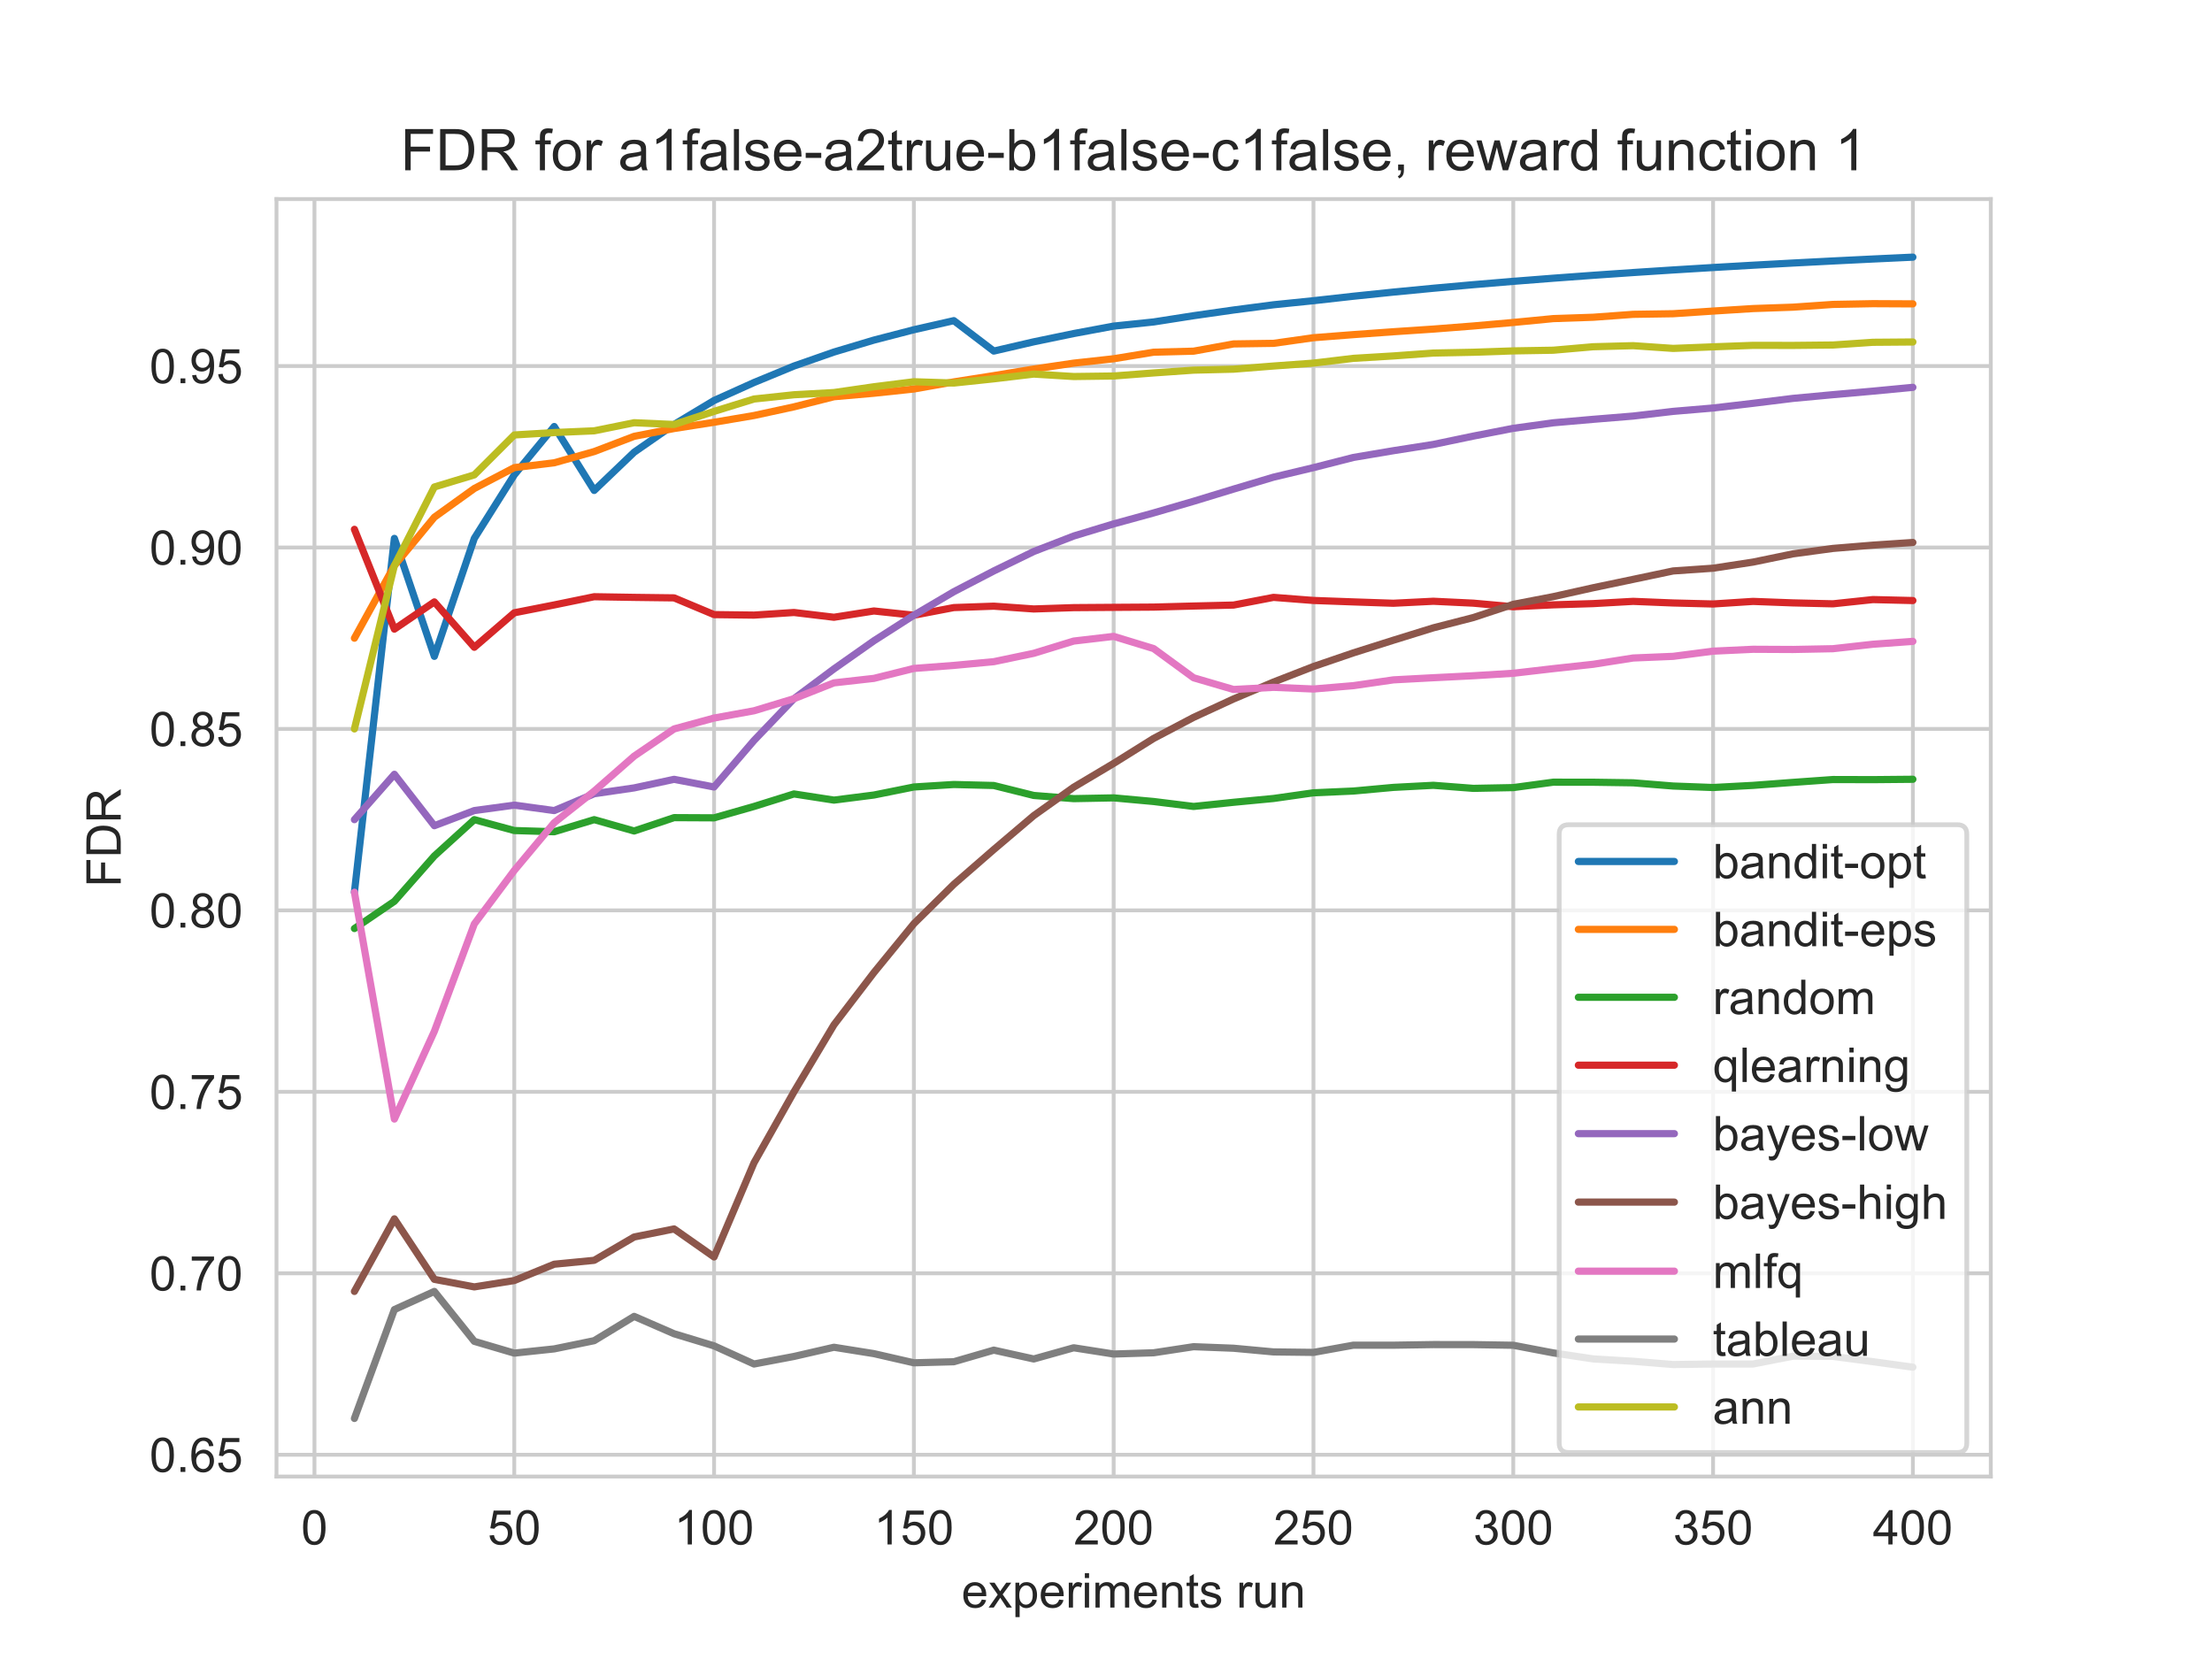 <?xml version="1.0" encoding="utf-8" standalone="no"?>
<!DOCTYPE svg PUBLIC "-//W3C//DTD SVG 1.1//EN"
  "http://www.w3.org/Graphics/SVG/1.1/DTD/svg11.dtd">
<!-- Created with matplotlib (https://matplotlib.org/) -->
<svg height="345.6pt" version="1.1" viewBox="0 0 460.8 345.6" width="460.8pt" xmlns="http://www.w3.org/2000/svg" xmlns:xlink="http://www.w3.org/1999/xlink">
 <defs>
  <style type="text/css">
*{stroke-linecap:butt;stroke-linejoin:round;}
  </style>
 </defs>
 <g id="figure_1">
  <g id="patch_1">
   <path d="M 0 345.6 
L 460.8 345.6 
L 460.8 0 
L 0 0 
z
" style="fill:#ffffff;"/>
  </g>
  <g id="axes_1">
   <g id="patch_2">
    <path d="M 57.6 307.584 
L 414.72 307.584 
L 414.72 41.472 
L 57.6 41.472 
z
" style="fill:#ffffff;"/>
   </g>
   <g id="matplotlib.axis_1">
    <g id="xtick_1">
     <g id="line2d_1">
      <path clip-path="url(#pcc2bf3a537)" d="M 65.508 307.584 
L 65.508 41.472 
" style="fill:none;stroke:#cccccc;stroke-linecap:round;stroke-width:0.8;"/>
     </g>
     <g id="text_1">
      <!-- 0 -->
      <defs>
       <path d="M 4.156 35.297 
Q 4.156 48 6.766 55.734 
Q 9.375 63.484 14.516 67.672 
Q 19.672 71.875 27.484 71.875 
Q 33.25 71.875 37.594 69.547 
Q 41.938 67.234 44.766 62.859 
Q 47.609 58.5 49.219 52.219 
Q 50.828 45.953 50.828 35.297 
Q 50.828 22.703 48.234 14.969 
Q 45.656 7.234 40.5 3 
Q 35.359 -1.219 27.484 -1.219 
Q 17.141 -1.219 11.234 6.203 
Q 4.156 15.141 4.156 35.297 
z
M 13.188 35.297 
Q 13.188 17.672 17.312 11.828 
Q 21.438 6 27.484 6 
Q 33.547 6 37.672 11.859 
Q 41.797 17.719 41.797 35.297 
Q 41.797 52.984 37.672 58.781 
Q 33.547 64.594 27.391 64.594 
Q 21.344 64.594 17.719 59.469 
Q 13.188 52.938 13.188 35.297 
z
" id="ArialMT-48"/>
      </defs>
      <g style="fill:#262626;" transform="translate(62.728 321.742)scale(0.1 -0.1)">
       <use xlink:href="#ArialMT-48"/>
      </g>
     </g>
    </g>
    <g id="xtick_2">
     <g id="line2d_2">
      <path clip-path="url(#pcc2bf3a537)" d="M 107.131 307.584 
L 107.131 41.472 
" style="fill:none;stroke:#cccccc;stroke-linecap:round;stroke-width:0.8;"/>
     </g>
     <g id="text_2">
      <!-- 50 -->
      <defs>
       <path d="M 4.156 18.75 
L 13.375 19.531 
Q 14.406 12.797 18.141 9.391 
Q 21.875 6 27.156 6 
Q 33.5 6 37.891 10.781 
Q 42.281 15.578 42.281 23.484 
Q 42.281 31 38.062 35.344 
Q 33.844 39.703 27 39.703 
Q 22.75 39.703 19.328 37.766 
Q 15.922 35.844 13.969 32.766 
L 5.719 33.844 
L 12.641 70.609 
L 48.25 70.609 
L 48.25 62.203 
L 19.672 62.203 
L 15.828 42.969 
Q 22.266 47.469 29.344 47.469 
Q 38.719 47.469 45.156 40.969 
Q 51.609 34.469 51.609 24.266 
Q 51.609 14.547 45.953 7.469 
Q 39.062 -1.219 27.156 -1.219 
Q 17.391 -1.219 11.203 4.25 
Q 5.031 9.719 4.156 18.75 
z
" id="ArialMT-53"/>
      </defs>
      <g style="fill:#262626;" transform="translate(101.57 321.742)scale(0.1 -0.1)">
       <use xlink:href="#ArialMT-53"/>
       <use x="55.615" xlink:href="#ArialMT-48"/>
      </g>
     </g>
    </g>
    <g id="xtick_3">
     <g id="line2d_3">
      <path clip-path="url(#pcc2bf3a537)" d="M 148.753 307.584 
L 148.753 41.472 
" style="fill:none;stroke:#cccccc;stroke-linecap:round;stroke-width:0.8;"/>
     </g>
     <g id="text_3">
      <!-- 100 -->
      <defs>
       <path d="M 37.25 0 
L 28.469 0 
L 28.469 56 
Q 25.297 52.984 20.141 49.953 
Q 14.984 46.922 10.891 45.406 
L 10.891 53.906 
Q 18.266 57.375 23.781 62.297 
Q 29.297 67.234 31.594 71.875 
L 37.25 71.875 
z
" id="ArialMT-49"/>
      </defs>
      <g style="fill:#262626;" transform="translate(140.412 321.742)scale(0.1 -0.1)">
       <use xlink:href="#ArialMT-49"/>
       <use x="55.615" xlink:href="#ArialMT-48"/>
       <use x="111.23" xlink:href="#ArialMT-48"/>
      </g>
     </g>
    </g>
    <g id="xtick_4">
     <g id="line2d_4">
      <path clip-path="url(#pcc2bf3a537)" d="M 190.375 307.584 
L 190.375 41.472 
" style="fill:none;stroke:#cccccc;stroke-linecap:round;stroke-width:0.8;"/>
     </g>
     <g id="text_4">
      <!-- 150 -->
      <g style="fill:#262626;" transform="translate(182.034 321.742)scale(0.1 -0.1)">
       <use xlink:href="#ArialMT-49"/>
       <use x="55.615" xlink:href="#ArialMT-53"/>
       <use x="111.23" xlink:href="#ArialMT-48"/>
      </g>
     </g>
    </g>
    <g id="xtick_5">
     <g id="line2d_5">
      <path clip-path="url(#pcc2bf3a537)" d="M 231.998 307.584 
L 231.998 41.472 
" style="fill:none;stroke:#cccccc;stroke-linecap:round;stroke-width:0.8;"/>
     </g>
     <g id="text_5">
      <!-- 200 -->
      <defs>
       <path d="M 50.344 8.453 
L 50.344 0 
L 3.031 0 
Q 2.938 3.172 4.047 6.109 
Q 5.859 10.938 9.828 15.625 
Q 13.812 20.312 21.344 26.469 
Q 33.016 36.031 37.109 41.625 
Q 41.219 47.219 41.219 52.203 
Q 41.219 57.422 37.469 61 
Q 33.734 64.594 27.734 64.594 
Q 21.391 64.594 17.578 60.781 
Q 13.766 56.984 13.719 50.25 
L 4.688 51.172 
Q 5.609 61.281 11.656 66.578 
Q 17.719 71.875 27.938 71.875 
Q 38.234 71.875 44.234 66.156 
Q 50.25 60.453 50.25 52 
Q 50.25 47.703 48.484 43.547 
Q 46.734 39.406 42.656 34.812 
Q 38.578 30.219 29.109 22.219 
Q 21.188 15.578 18.938 13.203 
Q 16.703 10.844 15.234 8.453 
z
" id="ArialMT-50"/>
      </defs>
      <g style="fill:#262626;" transform="translate(223.656 321.742)scale(0.1 -0.1)">
       <use xlink:href="#ArialMT-50"/>
       <use x="55.615" xlink:href="#ArialMT-48"/>
       <use x="111.23" xlink:href="#ArialMT-48"/>
      </g>
     </g>
    </g>
    <g id="xtick_6">
     <g id="line2d_6">
      <path clip-path="url(#pcc2bf3a537)" d="M 273.62 307.584 
L 273.62 41.472 
" style="fill:none;stroke:#cccccc;stroke-linecap:round;stroke-width:0.8;"/>
     </g>
     <g id="text_6">
      <!-- 250 -->
      <g style="fill:#262626;" transform="translate(265.279 321.742)scale(0.1 -0.1)">
       <use xlink:href="#ArialMT-50"/>
       <use x="55.615" xlink:href="#ArialMT-53"/>
       <use x="111.23" xlink:href="#ArialMT-48"/>
      </g>
     </g>
    </g>
    <g id="xtick_7">
     <g id="line2d_7">
      <path clip-path="url(#pcc2bf3a537)" d="M 315.243 307.584 
L 315.243 41.472 
" style="fill:none;stroke:#cccccc;stroke-linecap:round;stroke-width:0.8;"/>
     </g>
     <g id="text_7">
      <!-- 300 -->
      <defs>
       <path d="M 4.203 18.891 
L 12.984 20.062 
Q 14.5 12.594 18.141 9.297 
Q 21.781 6 27 6 
Q 33.203 6 37.469 10.297 
Q 41.75 14.594 41.75 20.953 
Q 41.75 27 37.797 30.922 
Q 33.844 34.859 27.734 34.859 
Q 25.25 34.859 21.531 33.891 
L 22.516 41.609 
Q 23.391 41.5 23.922 41.5 
Q 29.547 41.5 34.031 44.422 
Q 38.531 47.359 38.531 53.469 
Q 38.531 58.297 35.25 61.469 
Q 31.984 64.656 26.812 64.656 
Q 21.688 64.656 18.266 61.422 
Q 14.844 58.203 13.875 51.766 
L 5.078 53.328 
Q 6.688 62.156 12.391 67.016 
Q 18.109 71.875 26.609 71.875 
Q 32.469 71.875 37.391 69.359 
Q 42.328 66.844 44.938 62.5 
Q 47.562 58.156 47.562 53.266 
Q 47.562 48.641 45.062 44.828 
Q 42.578 41.016 37.703 38.766 
Q 44.047 37.312 47.562 32.688 
Q 51.078 28.078 51.078 21.141 
Q 51.078 11.766 44.234 5.25 
Q 37.406 -1.266 26.953 -1.266 
Q 17.531 -1.266 11.297 4.344 
Q 5.078 9.969 4.203 18.891 
z
" id="ArialMT-51"/>
      </defs>
      <g style="fill:#262626;" transform="translate(306.901 321.742)scale(0.1 -0.1)">
       <use xlink:href="#ArialMT-51"/>
       <use x="55.615" xlink:href="#ArialMT-48"/>
       <use x="111.23" xlink:href="#ArialMT-48"/>
      </g>
     </g>
    </g>
    <g id="xtick_8">
     <g id="line2d_8">
      <path clip-path="url(#pcc2bf3a537)" d="M 356.865 307.584 
L 356.865 41.472 
" style="fill:none;stroke:#cccccc;stroke-linecap:round;stroke-width:0.8;"/>
     </g>
     <g id="text_8">
      <!-- 350 -->
      <g style="fill:#262626;" transform="translate(348.523 321.742)scale(0.1 -0.1)">
       <use xlink:href="#ArialMT-51"/>
       <use x="55.615" xlink:href="#ArialMT-53"/>
       <use x="111.23" xlink:href="#ArialMT-48"/>
      </g>
     </g>
    </g>
    <g id="xtick_9">
     <g id="line2d_9">
      <path clip-path="url(#pcc2bf3a537)" d="M 398.487 307.584 
L 398.487 41.472 
" style="fill:none;stroke:#cccccc;stroke-linecap:round;stroke-width:0.8;"/>
     </g>
     <g id="text_9">
      <!-- 400 -->
      <defs>
       <path d="M 32.328 0 
L 32.328 17.141 
L 1.266 17.141 
L 1.266 25.203 
L 33.938 71.578 
L 41.109 71.578 
L 41.109 25.203 
L 50.781 25.203 
L 50.781 17.141 
L 41.109 17.141 
L 41.109 0 
z
M 32.328 25.203 
L 32.328 57.469 
L 9.906 25.203 
z
" id="ArialMT-52"/>
      </defs>
      <g style="fill:#262626;" transform="translate(390.146 321.742)scale(0.1 -0.1)">
       <use xlink:href="#ArialMT-52"/>
       <use x="55.615" xlink:href="#ArialMT-48"/>
       <use x="111.23" xlink:href="#ArialMT-48"/>
      </g>
     </g>
    </g>
    <g id="text_10">
     <!-- experiments run -->
     <defs>
      <path d="M 42.094 16.703 
L 51.172 15.578 
Q 49.031 7.625 43.219 3.219 
Q 37.406 -1.172 28.375 -1.172 
Q 17 -1.172 10.328 5.828 
Q 3.656 12.844 3.656 25.484 
Q 3.656 38.578 10.391 45.797 
Q 17.141 53.031 27.875 53.031 
Q 38.281 53.031 44.875 45.953 
Q 51.469 38.875 51.469 26.031 
Q 51.469 25.25 51.422 23.688 
L 12.75 23.688 
Q 13.234 15.141 17.578 10.594 
Q 21.922 6.062 28.422 6.062 
Q 33.25 6.062 36.672 8.594 
Q 40.094 11.141 42.094 16.703 
z
M 13.234 30.906 
L 42.188 30.906 
Q 41.609 37.453 38.875 40.719 
Q 34.672 45.797 27.984 45.797 
Q 21.922 45.797 17.797 41.75 
Q 13.672 37.703 13.234 30.906 
z
" id="ArialMT-101"/>
      <path d="M 0.734 0 
L 19.672 26.953 
L 2.156 51.859 
L 13.141 51.859 
L 21.094 39.703 
Q 23.344 36.234 24.703 33.891 
Q 26.859 37.109 28.656 39.594 
L 37.406 51.859 
L 47.906 51.859 
L 29.984 27.438 
L 49.266 0 
L 38.484 0 
L 27.828 16.109 
L 25 20.453 
L 11.375 0 
z
" id="ArialMT-120"/>
      <path d="M 6.594 -19.875 
L 6.594 51.859 
L 14.594 51.859 
L 14.594 45.125 
Q 17.438 49.078 21 51.047 
Q 24.562 53.031 29.641 53.031 
Q 36.281 53.031 41.359 49.609 
Q 46.438 46.188 49.016 39.953 
Q 51.609 33.734 51.609 26.312 
Q 51.609 18.359 48.75 11.984 
Q 45.906 5.609 40.453 2.219 
Q 35.016 -1.172 29 -1.172 
Q 24.609 -1.172 21.109 0.688 
Q 17.625 2.547 15.375 5.375 
L 15.375 -19.875 
z
M 14.547 25.641 
Q 14.547 15.625 18.594 10.844 
Q 22.656 6.062 28.422 6.062 
Q 34.281 6.062 38.453 11.016 
Q 42.625 15.969 42.625 26.375 
Q 42.625 36.281 38.547 41.203 
Q 34.469 46.141 28.812 46.141 
Q 23.188 46.141 18.859 40.891 
Q 14.547 35.641 14.547 25.641 
z
" id="ArialMT-112"/>
      <path d="M 6.5 0 
L 6.5 51.859 
L 14.406 51.859 
L 14.406 44 
Q 17.438 49.516 20 51.266 
Q 22.562 53.031 25.641 53.031 
Q 30.078 53.031 34.672 50.203 
L 31.641 42.047 
Q 28.422 43.953 25.203 43.953 
Q 22.312 43.953 20.016 42.219 
Q 17.719 40.484 16.75 37.406 
Q 15.281 32.719 15.281 27.156 
L 15.281 0 
z
" id="ArialMT-114"/>
      <path d="M 6.641 61.469 
L 6.641 71.578 
L 15.438 71.578 
L 15.438 61.469 
z
M 6.641 0 
L 6.641 51.859 
L 15.438 51.859 
L 15.438 0 
z
" id="ArialMT-105"/>
      <path d="M 6.594 0 
L 6.594 51.859 
L 14.453 51.859 
L 14.453 44.578 
Q 16.891 48.391 20.938 50.703 
Q 25 53.031 30.172 53.031 
Q 35.938 53.031 39.625 50.641 
Q 43.312 48.25 44.828 43.953 
Q 50.984 53.031 60.844 53.031 
Q 68.562 53.031 72.703 48.75 
Q 76.859 44.484 76.859 35.594 
L 76.859 0 
L 68.109 0 
L 68.109 32.672 
Q 68.109 37.938 67.25 40.25 
Q 66.406 42.578 64.156 43.984 
Q 61.922 45.406 58.891 45.406 
Q 53.422 45.406 49.797 41.766 
Q 46.188 38.141 46.188 30.125 
L 46.188 0 
L 37.406 0 
L 37.406 33.688 
Q 37.406 39.547 35.25 42.469 
Q 33.109 45.406 28.219 45.406 
Q 24.516 45.406 21.359 43.453 
Q 18.219 41.5 16.797 37.734 
Q 15.375 33.984 15.375 26.906 
L 15.375 0 
z
" id="ArialMT-109"/>
      <path d="M 6.594 0 
L 6.594 51.859 
L 14.5 51.859 
L 14.5 44.484 
Q 20.219 53.031 31 53.031 
Q 35.688 53.031 39.625 51.344 
Q 43.562 49.656 45.516 46.922 
Q 47.469 44.188 48.25 40.438 
Q 48.734 37.984 48.734 31.891 
L 48.734 0 
L 39.938 0 
L 39.938 31.547 
Q 39.938 36.922 38.906 39.578 
Q 37.891 42.234 35.281 43.812 
Q 32.672 45.406 29.156 45.406 
Q 23.531 45.406 19.453 41.844 
Q 15.375 38.281 15.375 28.328 
L 15.375 0 
z
" id="ArialMT-110"/>
      <path d="M 25.781 7.859 
L 27.047 0.094 
Q 23.344 -0.688 20.406 -0.688 
Q 15.625 -0.688 12.984 0.828 
Q 10.359 2.344 9.281 4.812 
Q 8.203 7.281 8.203 15.188 
L 8.203 45.016 
L 1.766 45.016 
L 1.766 51.859 
L 8.203 51.859 
L 8.203 64.703 
L 16.938 69.969 
L 16.938 51.859 
L 25.781 51.859 
L 25.781 45.016 
L 16.938 45.016 
L 16.938 14.703 
Q 16.938 10.938 17.406 9.859 
Q 17.875 8.797 18.922 8.156 
Q 19.969 7.516 21.922 7.516 
Q 23.391 7.516 25.781 7.859 
z
" id="ArialMT-116"/>
      <path d="M 3.078 15.484 
L 11.766 16.844 
Q 12.5 11.625 15.844 8.844 
Q 19.188 6.062 25.203 6.062 
Q 31.25 6.062 34.172 8.516 
Q 37.109 10.984 37.109 14.312 
Q 37.109 17.281 34.516 19 
Q 32.719 20.172 25.531 21.969 
Q 15.875 24.422 12.141 26.203 
Q 8.406 27.984 6.469 31.125 
Q 4.547 34.281 4.547 38.094 
Q 4.547 41.547 6.125 44.5 
Q 7.719 47.469 10.453 49.422 
Q 12.5 50.922 16.031 51.969 
Q 19.578 53.031 23.641 53.031 
Q 29.734 53.031 34.344 51.266 
Q 38.969 49.516 41.156 46.5 
Q 43.359 43.5 44.188 38.484 
L 35.594 37.312 
Q 35.016 41.312 32.203 43.547 
Q 29.391 45.797 24.266 45.797 
Q 18.219 45.797 15.625 43.797 
Q 13.031 41.797 13.031 39.109 
Q 13.031 37.406 14.109 36.031 
Q 15.188 34.625 17.484 33.688 
Q 18.797 33.203 25.25 31.453 
Q 34.578 28.953 38.25 27.359 
Q 41.938 25.781 44.031 22.75 
Q 46.141 19.734 46.141 15.234 
Q 46.141 10.844 43.578 6.953 
Q 41.016 3.078 36.172 0.953 
Q 31.344 -1.172 25.25 -1.172 
Q 15.141 -1.172 9.844 3.031 
Q 4.547 7.234 3.078 15.484 
z
" id="ArialMT-115"/>
      <path id="ArialMT-32"/>
      <path d="M 40.578 0 
L 40.578 7.625 
Q 34.516 -1.172 24.125 -1.172 
Q 19.531 -1.172 15.547 0.578 
Q 11.578 2.344 9.641 5 
Q 7.719 7.672 6.938 11.531 
Q 6.391 14.109 6.391 19.734 
L 6.391 51.859 
L 15.188 51.859 
L 15.188 23.094 
Q 15.188 16.219 15.719 13.812 
Q 16.547 10.359 19.234 8.375 
Q 21.922 6.391 25.875 6.391 
Q 29.828 6.391 33.297 8.422 
Q 36.766 10.453 38.203 13.938 
Q 39.656 17.438 39.656 24.078 
L 39.656 51.859 
L 48.438 51.859 
L 48.438 0 
z
" id="ArialMT-117"/>
     </defs>
     <g style="fill:#262626;" transform="translate(200.313 334.887)scale(0.1 -0.1)">
      <use xlink:href="#ArialMT-101"/>
      <use x="55.615" xlink:href="#ArialMT-120"/>
      <use x="105.615" xlink:href="#ArialMT-112"/>
      <use x="161.23" xlink:href="#ArialMT-101"/>
      <use x="216.846" xlink:href="#ArialMT-114"/>
      <use x="250.146" xlink:href="#ArialMT-105"/>
      <use x="272.363" xlink:href="#ArialMT-109"/>
      <use x="355.664" xlink:href="#ArialMT-101"/>
      <use x="411.279" xlink:href="#ArialMT-110"/>
      <use x="466.895" xlink:href="#ArialMT-116"/>
      <use x="494.678" xlink:href="#ArialMT-115"/>
      <use x="544.678" xlink:href="#ArialMT-32"/>
      <use x="572.461" xlink:href="#ArialMT-114"/>
      <use x="605.762" xlink:href="#ArialMT-117"/>
      <use x="661.377" xlink:href="#ArialMT-110"/>
     </g>
    </g>
   </g>
   <g id="matplotlib.axis_2">
    <g id="ytick_1">
     <g id="line2d_10">
      <path clip-path="url(#pcc2bf3a537)" d="M 57.6 303.048 
L 414.72 303.048 
" style="fill:none;stroke:#cccccc;stroke-linecap:round;stroke-width:0.8;"/>
     </g>
     <g id="text_11">
      <!-- 0.65 -->
      <defs>
       <path d="M 9.078 0 
L 9.078 10.016 
L 19.094 10.016 
L 19.094 0 
z
" id="ArialMT-46"/>
       <path d="M 49.75 54.047 
L 41.016 53.375 
Q 39.844 58.547 37.703 60.891 
Q 34.125 64.656 28.906 64.656 
Q 24.703 64.656 21.531 62.312 
Q 17.391 59.281 14.984 53.469 
Q 12.594 47.656 12.5 36.922 
Q 15.672 41.75 20.266 44.094 
Q 24.859 46.438 29.891 46.438 
Q 38.672 46.438 44.844 39.969 
Q 51.031 33.5 51.031 23.25 
Q 51.031 16.5 48.125 10.719 
Q 45.219 4.938 40.141 1.859 
Q 35.062 -1.219 28.609 -1.219 
Q 17.625 -1.219 10.688 6.859 
Q 3.766 14.938 3.766 33.5 
Q 3.766 54.25 11.422 63.672 
Q 18.109 71.875 29.438 71.875 
Q 37.891 71.875 43.281 67.141 
Q 48.688 62.406 49.75 54.047 
z
M 13.875 23.188 
Q 13.875 18.656 15.797 14.5 
Q 17.719 10.359 21.188 8.172 
Q 24.656 6 28.469 6 
Q 34.031 6 38.031 10.484 
Q 42.047 14.984 42.047 22.703 
Q 42.047 30.125 38.078 34.391 
Q 34.125 38.672 28.125 38.672 
Q 22.172 38.672 18.016 34.391 
Q 13.875 30.125 13.875 23.188 
z
" id="ArialMT-54"/>
      </defs>
      <g style="fill:#262626;" transform="translate(31.139 306.627)scale(0.1 -0.1)">
       <use xlink:href="#ArialMT-48"/>
       <use x="55.615" xlink:href="#ArialMT-46"/>
       <use x="83.398" xlink:href="#ArialMT-54"/>
       <use x="139.014" xlink:href="#ArialMT-53"/>
      </g>
     </g>
    </g>
    <g id="ytick_2">
     <g id="line2d_11">
      <path clip-path="url(#pcc2bf3a537)" d="M 57.6 265.248 
L 414.72 265.248 
" style="fill:none;stroke:#cccccc;stroke-linecap:round;stroke-width:0.8;"/>
     </g>
     <g id="text_12">
      <!-- 0.70 -->
      <defs>
       <path d="M 4.734 62.203 
L 4.734 70.656 
L 51.078 70.656 
L 51.078 63.812 
Q 44.234 56.547 37.516 44.484 
Q 30.812 32.422 27.156 19.672 
Q 24.516 10.688 23.781 0 
L 14.75 0 
Q 14.891 8.453 18.062 20.406 
Q 21.234 32.375 27.172 43.484 
Q 33.109 54.594 39.797 62.203 
z
" id="ArialMT-55"/>
      </defs>
      <g style="fill:#262626;" transform="translate(31.139 268.827)scale(0.1 -0.1)">
       <use xlink:href="#ArialMT-48"/>
       <use x="55.615" xlink:href="#ArialMT-46"/>
       <use x="83.398" xlink:href="#ArialMT-55"/>
       <use x="139.014" xlink:href="#ArialMT-48"/>
      </g>
     </g>
    </g>
    <g id="ytick_3">
     <g id="line2d_12">
      <path clip-path="url(#pcc2bf3a537)" d="M 57.6 227.448 
L 414.72 227.448 
" style="fill:none;stroke:#cccccc;stroke-linecap:round;stroke-width:0.8;"/>
     </g>
     <g id="text_13">
      <!-- 0.75 -->
      <g style="fill:#262626;" transform="translate(31.139 231.027)scale(0.1 -0.1)">
       <use xlink:href="#ArialMT-48"/>
       <use x="55.615" xlink:href="#ArialMT-46"/>
       <use x="83.398" xlink:href="#ArialMT-55"/>
       <use x="139.014" xlink:href="#ArialMT-53"/>
      </g>
     </g>
    </g>
    <g id="ytick_4">
     <g id="line2d_13">
      <path clip-path="url(#pcc2bf3a537)" d="M 57.6 189.648 
L 414.72 189.648 
" style="fill:none;stroke:#cccccc;stroke-linecap:round;stroke-width:0.8;"/>
     </g>
     <g id="text_14">
      <!-- 0.80 -->
      <defs>
       <path d="M 17.672 38.812 
Q 12.203 40.828 9.562 44.531 
Q 6.938 48.25 6.938 53.422 
Q 6.938 61.234 12.547 66.547 
Q 18.172 71.875 27.484 71.875 
Q 36.859 71.875 42.578 66.422 
Q 48.297 60.984 48.297 53.172 
Q 48.297 48.188 45.672 44.5 
Q 43.062 40.828 37.75 38.812 
Q 44.344 36.672 47.781 31.875 
Q 51.219 27.094 51.219 20.453 
Q 51.219 11.281 44.719 5.031 
Q 38.234 -1.219 27.641 -1.219 
Q 17.047 -1.219 10.547 5.047 
Q 4.047 11.328 4.047 20.703 
Q 4.047 27.688 7.594 32.391 
Q 11.141 37.109 17.672 38.812 
z
M 15.922 53.719 
Q 15.922 48.641 19.188 45.406 
Q 22.469 42.188 27.688 42.188 
Q 32.766 42.188 36.016 45.375 
Q 39.266 48.578 39.266 53.219 
Q 39.266 58.062 35.906 61.359 
Q 32.562 64.656 27.594 64.656 
Q 22.562 64.656 19.234 61.422 
Q 15.922 58.203 15.922 53.719 
z
M 13.094 20.656 
Q 13.094 16.891 14.875 13.375 
Q 16.656 9.859 20.172 7.922 
Q 23.688 6 27.734 6 
Q 34.031 6 38.125 10.047 
Q 42.234 14.109 42.234 20.359 
Q 42.234 26.703 38.016 30.859 
Q 33.797 35.016 27.438 35.016 
Q 21.234 35.016 17.156 30.906 
Q 13.094 26.812 13.094 20.656 
z
" id="ArialMT-56"/>
      </defs>
      <g style="fill:#262626;" transform="translate(31.139 193.227)scale(0.1 -0.1)">
       <use xlink:href="#ArialMT-48"/>
       <use x="55.615" xlink:href="#ArialMT-46"/>
       <use x="83.398" xlink:href="#ArialMT-56"/>
       <use x="139.014" xlink:href="#ArialMT-48"/>
      </g>
     </g>
    </g>
    <g id="ytick_5">
     <g id="line2d_14">
      <path clip-path="url(#pcc2bf3a537)" d="M 57.6 151.848 
L 414.72 151.848 
" style="fill:none;stroke:#cccccc;stroke-linecap:round;stroke-width:0.8;"/>
     </g>
     <g id="text_15">
      <!-- 0.85 -->
      <g style="fill:#262626;" transform="translate(31.139 155.427)scale(0.1 -0.1)">
       <use xlink:href="#ArialMT-48"/>
       <use x="55.615" xlink:href="#ArialMT-46"/>
       <use x="83.398" xlink:href="#ArialMT-56"/>
       <use x="139.014" xlink:href="#ArialMT-53"/>
      </g>
     </g>
    </g>
    <g id="ytick_6">
     <g id="line2d_15">
      <path clip-path="url(#pcc2bf3a537)" d="M 57.6 114.048 
L 414.72 114.048 
" style="fill:none;stroke:#cccccc;stroke-linecap:round;stroke-width:0.8;"/>
     </g>
     <g id="text_16">
      <!-- 0.90 -->
      <defs>
       <path d="M 5.469 16.547 
L 13.922 17.328 
Q 14.984 11.375 18.016 8.688 
Q 21.047 6 25.781 6 
Q 29.828 6 32.875 7.859 
Q 35.938 9.719 37.891 12.812 
Q 39.844 15.922 41.156 21.188 
Q 42.484 26.469 42.484 31.938 
Q 42.484 32.516 42.438 33.688 
Q 39.797 29.5 35.234 26.875 
Q 30.672 24.266 25.344 24.266 
Q 16.453 24.266 10.297 30.703 
Q 4.156 37.156 4.156 47.703 
Q 4.156 58.594 10.578 65.234 
Q 17 71.875 26.656 71.875 
Q 33.641 71.875 39.422 68.109 
Q 45.219 64.359 48.219 57.391 
Q 51.219 50.438 51.219 37.25 
Q 51.219 23.531 48.234 15.406 
Q 45.266 7.281 39.375 3.031 
Q 33.5 -1.219 25.594 -1.219 
Q 17.188 -1.219 11.859 3.438 
Q 6.547 8.109 5.469 16.547 
z
M 41.453 48.141 
Q 41.453 55.719 37.422 60.156 
Q 33.406 64.594 27.734 64.594 
Q 21.875 64.594 17.531 59.812 
Q 13.188 55.031 13.188 47.406 
Q 13.188 40.578 17.312 36.297 
Q 21.438 32.031 27.484 32.031 
Q 33.594 32.031 37.516 36.297 
Q 41.453 40.578 41.453 48.141 
z
" id="ArialMT-57"/>
      </defs>
      <g style="fill:#262626;" transform="translate(31.139 117.627)scale(0.1 -0.1)">
       <use xlink:href="#ArialMT-48"/>
       <use x="55.615" xlink:href="#ArialMT-46"/>
       <use x="83.398" xlink:href="#ArialMT-57"/>
       <use x="139.014" xlink:href="#ArialMT-48"/>
      </g>
     </g>
    </g>
    <g id="ytick_7">
     <g id="line2d_16">
      <path clip-path="url(#pcc2bf3a537)" d="M 57.6 76.248 
L 414.72 76.248 
" style="fill:none;stroke:#cccccc;stroke-linecap:round;stroke-width:0.8;"/>
     </g>
     <g id="text_17">
      <!-- 0.95 -->
      <g style="fill:#262626;" transform="translate(31.139 79.827)scale(0.1 -0.1)">
       <use xlink:href="#ArialMT-48"/>
       <use x="55.615" xlink:href="#ArialMT-46"/>
       <use x="83.398" xlink:href="#ArialMT-57"/>
       <use x="139.014" xlink:href="#ArialMT-53"/>
      </g>
     </g>
    </g>
    <g id="text_18">
     <!-- FDR -->
     <defs>
      <path d="M 8.203 0 
L 8.203 71.578 
L 56.5 71.578 
L 56.5 63.141 
L 17.672 63.141 
L 17.672 40.969 
L 51.266 40.969 
L 51.266 32.516 
L 17.672 32.516 
L 17.672 0 
z
" id="ArialMT-70"/>
      <path d="M 7.719 0 
L 7.719 71.578 
L 32.375 71.578 
Q 40.719 71.578 45.125 70.562 
Q 51.266 69.141 55.609 65.438 
Q 61.281 60.641 64.078 53.188 
Q 66.891 45.75 66.891 36.188 
Q 66.891 28.031 64.984 21.734 
Q 63.094 15.438 60.109 11.297 
Q 57.125 7.172 53.578 4.797 
Q 50.047 2.438 45.047 1.219 
Q 40.047 0 33.547 0 
z
M 17.188 8.453 
L 32.469 8.453 
Q 39.547 8.453 43.578 9.766 
Q 47.609 11.078 50 13.484 
Q 53.375 16.844 55.25 22.531 
Q 57.125 28.219 57.125 36.328 
Q 57.125 47.562 53.438 53.594 
Q 49.75 59.625 44.484 61.672 
Q 40.672 63.141 32.234 63.141 
L 17.188 63.141 
z
" id="ArialMT-68"/>
      <path d="M 7.859 0 
L 7.859 71.578 
L 39.594 71.578 
Q 49.172 71.578 54.141 69.641 
Q 59.125 67.719 62.109 62.828 
Q 65.094 57.953 65.094 52.047 
Q 65.094 44.438 60.156 39.203 
Q 55.219 33.984 44.922 32.562 
Q 48.688 30.766 50.641 29 
Q 54.781 25.203 58.5 19.484 
L 70.953 0 
L 59.031 0 
L 49.562 14.891 
Q 45.406 21.344 42.719 24.75 
Q 40.047 28.172 37.922 29.531 
Q 35.797 30.906 33.594 31.453 
Q 31.984 31.781 28.328 31.781 
L 17.328 31.781 
L 17.328 0 
z
M 17.328 39.984 
L 37.703 39.984 
Q 44.188 39.984 47.844 41.328 
Q 51.516 42.672 53.422 45.625 
Q 55.328 48.578 55.328 52.047 
Q 55.328 57.125 51.641 60.391 
Q 47.953 63.672 39.984 63.672 
L 17.328 63.672 
z
" id="ArialMT-82"/>
     </defs>
     <g style="fill:#262626;" transform="translate(25.152 184.804)rotate(-90)scale(0.1 -0.1)">
      <use xlink:href="#ArialMT-70"/>
      <use x="61.084" xlink:href="#ArialMT-68"/>
      <use x="133.301" xlink:href="#ArialMT-82"/>
     </g>
    </g>
   </g>
   <g id="line2d_17">
    <path clip-path="url(#pcc2bf3a537)" d="M 73.833 185.868 
L 82.157 112.158 
L 90.482 136.728 
L 98.806 112.158 
L 107.131 98.928 
L 115.455 88.848 
L 123.78 102.168 
L 132.104 94.203 
L 140.429 88.428 
L 148.753 83.43 
L 157.077 79.684 
L 165.402 76.248 
L 173.726 73.34 
L 182.051 70.848 
L 190.375 68.688 
L 198.7 66.798 
L 207.024 73.135 
L 215.349 71.208 
L 223.673 69.484 
L 231.998 67.932 
L 240.322 67.068 
L 248.647 65.767 
L 256.971 64.579 
L 265.296 63.49 
L 273.62 62.64 
L 281.945 61.71 
L 290.269 60.848 
L 298.594 60.048 
L 306.918 59.303 
L 315.243 58.608 
L 323.567 57.958 
L 331.891 57.348 
L 340.216 56.775 
L 348.54 56.236 
L 356.865 55.728 
L 365.189 55.248 
L 373.514 54.794 
L 381.838 54.364 
L 390.163 53.956 
L 398.487 53.568 
" style="fill:none;stroke:#1f77b4;stroke-linecap:round;stroke-width:1.5;"/>
   </g>
   <g id="line2d_18">
    <path clip-path="url(#pcc2bf3a537)" d="M 73.833 132.948 
L 82.157 117.828 
L 90.482 107.748 
L 98.806 101.763 
L 107.131 97.416 
L 115.455 96.408 
L 123.78 94.068 
L 132.104 90.895 
L 140.429 89.268 
L 148.753 87.966 
L 157.077 86.557 
L 165.402 84.753 
L 173.726 82.645 
L 182.051 81.918 
L 190.375 81.036 
L 198.7 79.555 
L 207.024 78.249 
L 215.349 76.878 
L 223.673 75.651 
L 231.998 74.736 
L 240.322 73.368 
L 248.647 73.155 
L 256.971 71.646 
L 265.296 71.523 
L 273.62 70.351 
L 281.945 69.706 
L 290.269 69.108 
L 298.594 68.553 
L 306.918 67.906 
L 315.243 67.176 
L 323.567 66.371 
L 331.891 66.089 
L 340.216 65.481 
L 348.54 65.353 
L 356.865 64.8 
L 365.189 64.278 
L 373.514 63.989 
L 381.838 63.416 
L 390.163 63.26 
L 398.487 63.301 
" style="fill:none;stroke:#ff7f0e;stroke-linecap:round;stroke-width:1.5;"/>
   </g>
   <g id="line2d_19">
    <path clip-path="url(#pcc2bf3a537)" d="M 73.833 193.428 
L 82.157 187.758 
L 90.482 178.308 
L 98.806 170.748 
L 107.131 173.016 
L 115.455 173.268 
L 123.78 170.748 
L 132.104 173.111 
L 140.429 170.328 
L 148.753 170.37 
L 157.077 167.999 
L 165.402 165.393 
L 173.726 166.677 
L 182.051 165.618 
L 190.375 163.944 
L 198.7 163.424 
L 207.024 163.633 
L 215.349 165.708 
L 223.673 166.371 
L 231.998 166.212 
L 240.322 166.968 
L 248.647 167.999 
L 256.971 167.132 
L 265.296 166.338 
L 273.62 165.154 
L 281.945 164.787 
L 290.269 164.028 
L 298.594 163.593 
L 306.918 164.231 
L 315.243 164.07 
L 323.567 162.944 
L 331.891 162.952 
L 340.216 163.073 
L 348.54 163.744 
L 356.865 164.052 
L 365.189 163.608 
L 373.514 162.984 
L 381.838 162.392 
L 390.163 162.413 
L 398.487 162.338 
" style="fill:none;stroke:#2ca02c;stroke-linecap:round;stroke-width:1.5;"/>
   </g>
   <g id="line2d_20">
    <path clip-path="url(#pcc2bf3a537)" d="M 73.833 110.268 
L 82.157 131.058 
L 90.482 125.388 
L 98.806 134.838 
L 107.131 127.656 
L 115.455 126.018 
L 123.78 124.308 
L 132.104 124.443 
L 140.429 124.548 
L 148.753 128.034 
L 157.077 128.137 
L 165.402 127.593 
L 173.726 128.586 
L 182.051 127.278 
L 190.375 128.16 
L 198.7 126.569 
L 207.024 126.277 
L 215.349 126.858 
L 223.673 126.582 
L 231.998 126.522 
L 240.322 126.468 
L 248.647 126.247 
L 256.971 126.045 
L 265.296 124.443 
L 273.62 125.086 
L 281.945 125.388 
L 290.269 125.668 
L 298.594 125.253 
L 306.918 125.649 
L 315.243 126.396 
L 323.567 125.998 
L 331.891 125.742 
L 340.216 125.273 
L 348.54 125.61 
L 356.865 125.82 
L 365.189 125.283 
L 373.514 125.592 
L 381.838 125.786 
L 390.163 124.903 
L 398.487 125.105 
" style="fill:none;stroke:#d62728;stroke-linecap:round;stroke-width:1.5;"/>
   </g>
   <g id="line2d_21">
    <path clip-path="url(#pcc2bf3a537)" d="M 73.833 170.748 
L 82.157 161.298 
L 90.482 172.008 
L 98.806 168.858 
L 107.131 167.724 
L 115.455 168.858 
L 123.78 165.348 
L 132.104 164.133 
L 140.429 162.348 
L 148.753 163.944 
L 157.077 154.253 
L 165.402 145.548 
L 173.726 139.345 
L 182.051 133.488 
L 190.375 128.16 
L 198.7 123.262 
L 207.024 118.94 
L 215.349 114.888 
L 223.673 111.661 
L 231.998 109.134 
L 240.322 106.848 
L 248.647 104.426 
L 256.971 101.886 
L 265.296 99.4 
L 273.62 97.416 
L 281.945 95.293 
L 290.269 93.888 
L 298.594 92.583 
L 306.918 90.847 
L 315.243 89.226 
L 323.567 88.076 
L 331.891 87.352 
L 340.216 86.672 
L 348.54 85.698 
L 356.865 84.996 
L 365.189 84.018 
L 373.514 82.991 
L 381.838 82.216 
L 390.163 81.482 
L 398.487 80.689 
" style="fill:none;stroke:#9467bd;stroke-linecap:round;stroke-width:1.5;"/>
   </g>
   <g id="line2d_22">
    <path clip-path="url(#pcc2bf3a537)" d="M 73.833 269.028 
L 82.157 253.908 
L 90.482 266.508 
L 98.806 268.083 
L 107.131 266.76 
L 115.455 263.358 
L 123.78 262.548 
L 132.104 257.688 
L 140.429 256.008 
L 148.753 261.846 
L 157.077 242.224 
L 165.402 227.448 
L 173.726 213.491 
L 182.051 202.608 
L 190.375 192.42 
L 198.7 184.214 
L 207.024 176.974 
L 215.349 169.908 
L 223.673 163.984 
L 231.998 159.03 
L 240.322 153.828 
L 248.647 149.443 
L 256.971 145.603 
L 265.296 142.083 
L 273.62 138.845 
L 281.945 136.001 
L 290.269 133.368 
L 298.594 130.788 
L 306.918 128.647 
L 315.243 125.892 
L 323.567 124.291 
L 331.891 122.435 
L 340.216 120.692 
L 348.54 118.94 
L 356.865 118.368 
L 365.189 117.093 
L 373.514 115.376 
L 381.838 114.247 
L 390.163 113.563 
L 398.487 113.008 
" style="fill:none;stroke:#8c564b;stroke-linecap:round;stroke-width:1.5;"/>
   </g>
   <g id="line2d_23">
    <path clip-path="url(#pcc2bf3a537)" d="M 73.833 185.868 
L 82.157 233.118 
L 90.482 214.848 
L 98.806 192.483 
L 107.131 181.332 
L 115.455 171.378 
L 123.78 164.808 
L 132.104 157.518 
L 140.429 151.848 
L 148.753 149.58 
L 157.077 148.068 
L 165.402 145.548 
L 173.726 142.253 
L 182.051 141.318 
L 190.375 139.248 
L 198.7 138.618 
L 207.024 137.84 
L 215.349 136.098 
L 223.673 133.545 
L 231.998 132.57 
L 240.322 135.108 
L 248.647 141.195 
L 256.971 143.631 
L 265.296 143.185 
L 273.62 143.532 
L 281.945 142.834 
L 290.269 141.628 
L 298.594 141.183 
L 306.918 140.769 
L 315.243 140.256 
L 323.567 139.289 
L 331.891 138.382 
L 340.216 137.072 
L 348.54 136.728 
L 356.865 135.648 
L 365.189 135.258 
L 373.514 135.298 
L 381.838 135.136 
L 390.163 134.208 
L 398.487 133.609 
" style="fill:none;stroke:#e377c2;stroke-linecap:round;stroke-width:1.5;"/>
   </g>
   <g id="line2d_24">
    <path clip-path="url(#pcc2bf3a537)" d="M 73.833 295.488 
L 82.157 272.808 
L 90.482 269.028 
L 98.806 279.423 
L 107.131 281.88 
L 115.455 280.998 
L 123.78 279.288 
L 132.104 274.226 
L 140.429 277.848 
L 148.753 280.368 
L 157.077 284.148 
L 165.402 282.573 
L 173.726 280.659 
L 182.051 281.988 
L 190.375 283.896 
L 198.7 283.675 
L 207.024 281.257 
L 215.349 283.098 
L 223.673 280.766 
L 231.998 282.069 
L 240.322 281.808 
L 248.647 280.54 
L 256.971 280.861 
L 265.296 281.628 
L 273.62 281.729 
L 281.945 280.223 
L 290.269 280.228 
L 298.594 280.098 
L 306.918 280.107 
L 315.243 280.242 
L 323.567 281.831 
L 331.891 283.085 
L 340.216 283.575 
L 348.54 284.259 
L 356.865 284.148 
L 365.189 284.148 
L 373.514 282.513 
L 381.838 282.556 
L 390.163 283.663 
L 398.487 284.81 
" style="fill:none;stroke:#7f7f7f;stroke-linecap:round;stroke-width:1.5;"/>
   </g>
   <g id="line2d_25">
    <path clip-path="url(#pcc2bf3a537)" d="M 73.833 151.848 
L 82.157 117.828 
L 90.482 101.448 
L 98.806 98.928 
L 107.131 90.612 
L 115.455 90.108 
L 123.78 89.748 
L 132.104 88.061 
L 140.429 88.428 
L 148.753 85.698 
L 157.077 83.121 
L 165.402 82.233 
L 173.726 81.773 
L 182.051 80.568 
L 190.375 79.524 
L 198.7 79.792 
L 207.024 78.916 
L 215.349 77.928 
L 223.673 78.436 
L 231.998 78.327 
L 240.322 77.688 
L 248.647 77.107 
L 256.971 76.905 
L 265.296 76.248 
L 273.62 75.643 
L 281.945 74.649 
L 290.269 74.148 
L 298.594 73.548 
L 306.918 73.38 
L 315.243 73.098 
L 323.567 72.956 
L 331.891 72.232 
L 340.216 72.01 
L 348.54 72.579 
L 356.865 72.252 
L 365.189 71.943 
L 373.514 71.957 
L 381.838 71.871 
L 390.163 71.305 
L 398.487 71.24 
" style="fill:none;stroke:#bcbd22;stroke-linecap:round;stroke-width:1.5;"/>
   </g>
   <g id="patch_3">
    <path d="M 57.6 307.584 
L 57.6 41.472 
" style="fill:none;stroke:#cccccc;stroke-linecap:square;stroke-linejoin:miter;stroke-width:0.8;"/>
   </g>
   <g id="patch_4">
    <path d="M 414.72 307.584 
L 414.72 41.472 
" style="fill:none;stroke:#cccccc;stroke-linecap:square;stroke-linejoin:miter;stroke-width:0.8;"/>
   </g>
   <g id="patch_5">
    <path d="M 57.6 307.584 
L 414.72 307.584 
" style="fill:none;stroke:#cccccc;stroke-linecap:square;stroke-linejoin:miter;stroke-width:0.8;"/>
   </g>
   <g id="patch_6">
    <path d="M 57.6 41.472 
L 414.72 41.472 
" style="fill:none;stroke:#cccccc;stroke-linecap:square;stroke-linejoin:miter;stroke-width:0.8;"/>
   </g>
   <g id="text_19">
    <!-- FDR for a1false-a2true-b1false-c1false, reward function 1 -->
    <defs>
     <path d="M 8.688 0 
L 8.688 45.016 
L 0.922 45.016 
L 0.922 51.859 
L 8.688 51.859 
L 8.688 57.375 
Q 8.688 62.594 9.625 65.141 
Q 10.891 68.562 14.078 70.672 
Q 17.281 72.797 23.047 72.797 
Q 26.766 72.797 31.25 71.922 
L 29.938 64.266 
Q 27.203 64.75 24.75 64.75 
Q 20.75 64.75 19.094 63.031 
Q 17.438 61.328 17.438 56.641 
L 17.438 51.859 
L 27.547 51.859 
L 27.547 45.016 
L 17.438 45.016 
L 17.438 0 
z
" id="ArialMT-102"/>
     <path d="M 3.328 25.922 
Q 3.328 40.328 11.328 47.266 
Q 18.016 53.031 27.641 53.031 
Q 38.328 53.031 45.109 46.016 
Q 51.906 39.016 51.906 26.656 
Q 51.906 16.656 48.906 10.906 
Q 45.906 5.172 40.156 2 
Q 34.422 -1.172 27.641 -1.172 
Q 16.75 -1.172 10.031 5.812 
Q 3.328 12.797 3.328 25.922 
z
M 12.359 25.922 
Q 12.359 15.969 16.703 11.016 
Q 21.047 6.062 27.641 6.062 
Q 34.188 6.062 38.531 11.031 
Q 42.875 16.016 42.875 26.219 
Q 42.875 35.844 38.5 40.797 
Q 34.125 45.75 27.641 45.75 
Q 21.047 45.75 16.703 40.812 
Q 12.359 35.891 12.359 25.922 
z
" id="ArialMT-111"/>
     <path d="M 40.438 6.391 
Q 35.547 2.25 31.031 0.531 
Q 26.516 -1.172 21.344 -1.172 
Q 12.797 -1.172 8.203 3 
Q 3.609 7.172 3.609 13.672 
Q 3.609 17.484 5.344 20.625 
Q 7.078 23.781 9.891 25.688 
Q 12.703 27.594 16.219 28.562 
Q 18.797 29.25 24.031 29.891 
Q 34.672 31.156 39.703 32.906 
Q 39.75 34.719 39.75 35.203 
Q 39.75 40.578 37.25 42.781 
Q 33.891 45.75 27.25 45.75 
Q 21.047 45.75 18.094 43.578 
Q 15.141 41.406 13.719 35.891 
L 5.125 37.062 
Q 6.297 42.578 8.984 45.969 
Q 11.672 49.359 16.75 51.188 
Q 21.828 53.031 28.516 53.031 
Q 35.156 53.031 39.297 51.469 
Q 43.453 49.906 45.406 47.531 
Q 47.359 45.172 48.141 41.547 
Q 48.578 39.312 48.578 33.453 
L 48.578 21.734 
Q 48.578 9.469 49.141 6.219 
Q 49.703 2.984 51.375 0 
L 42.188 0 
Q 40.828 2.734 40.438 6.391 
z
M 39.703 26.031 
Q 34.906 24.078 25.344 22.703 
Q 19.922 21.922 17.672 20.938 
Q 15.438 19.969 14.203 18.094 
Q 12.984 16.219 12.984 13.922 
Q 12.984 10.406 15.641 8.062 
Q 18.312 5.719 23.438 5.719 
Q 28.516 5.719 32.469 7.938 
Q 36.422 10.156 38.281 14.016 
Q 39.703 17 39.703 22.797 
z
" id="ArialMT-97"/>
     <path d="M 6.391 0 
L 6.391 71.578 
L 15.188 71.578 
L 15.188 0 
z
" id="ArialMT-108"/>
     <path d="M 3.172 21.484 
L 3.172 30.328 
L 30.172 30.328 
L 30.172 21.484 
z
" id="ArialMT-45"/>
     <path d="M 14.703 0 
L 6.547 0 
L 6.547 71.578 
L 15.328 71.578 
L 15.328 46.047 
Q 20.906 53.031 29.547 53.031 
Q 34.328 53.031 38.594 51.094 
Q 42.875 49.172 45.625 45.672 
Q 48.391 42.188 49.953 37.25 
Q 51.516 32.328 51.516 26.703 
Q 51.516 13.375 44.922 6.094 
Q 38.328 -1.172 29.109 -1.172 
Q 19.922 -1.172 14.703 6.5 
z
M 14.594 26.312 
Q 14.594 17 17.141 12.844 
Q 21.297 6.062 28.375 6.062 
Q 34.125 6.062 38.328 11.062 
Q 42.531 16.062 42.531 25.984 
Q 42.531 36.141 38.5 40.969 
Q 34.469 45.797 28.766 45.797 
Q 23 45.797 18.797 40.797 
Q 14.594 35.797 14.594 26.312 
z
" id="ArialMT-98"/>
     <path d="M 40.438 19 
L 49.078 17.875 
Q 47.656 8.938 41.812 3.875 
Q 35.984 -1.172 27.484 -1.172 
Q 16.844 -1.172 10.375 5.781 
Q 3.906 12.75 3.906 25.734 
Q 3.906 34.125 6.688 40.422 
Q 9.469 46.734 15.156 49.875 
Q 20.844 53.031 27.547 53.031 
Q 35.984 53.031 41.359 48.75 
Q 46.734 44.484 48.25 36.625 
L 39.703 35.297 
Q 38.484 40.531 35.375 43.156 
Q 32.281 45.797 27.875 45.797 
Q 21.234 45.797 17.078 41.031 
Q 12.938 36.281 12.938 25.984 
Q 12.938 15.531 16.938 10.797 
Q 20.953 6.062 27.391 6.062 
Q 32.562 6.062 36.031 9.234 
Q 39.5 12.406 40.438 19 
z
" id="ArialMT-99"/>
     <path d="M 8.891 0 
L 8.891 10.016 
L 18.891 10.016 
L 18.891 0 
Q 18.891 -5.516 16.938 -8.906 
Q 14.984 -12.312 10.75 -14.156 
L 8.297 -10.406 
Q 11.078 -9.188 12.391 -6.812 
Q 13.719 -4.438 13.875 0 
z
" id="ArialMT-44"/>
     <path d="M 16.156 0 
L 0.297 51.859 
L 9.375 51.859 
L 17.625 21.922 
L 20.703 10.797 
Q 20.906 11.625 23.391 21.484 
L 31.641 51.859 
L 40.672 51.859 
L 48.438 21.781 
L 51.031 11.859 
L 54 21.875 
L 62.891 51.859 
L 71.438 51.859 
L 55.219 0 
L 46.094 0 
L 37.844 31.062 
L 35.844 39.891 
L 25.344 0 
z
" id="ArialMT-119"/>
     <path d="M 40.234 0 
L 40.234 6.547 
Q 35.297 -1.172 25.734 -1.172 
Q 19.531 -1.172 14.328 2.25 
Q 9.125 5.672 6.266 11.797 
Q 3.422 17.922 3.422 25.875 
Q 3.422 33.641 6 39.969 
Q 8.594 46.297 13.766 49.656 
Q 18.953 53.031 25.344 53.031 
Q 30.031 53.031 33.688 51.047 
Q 37.359 49.078 39.656 45.906 
L 39.656 71.578 
L 48.391 71.578 
L 48.391 0 
z
M 12.453 25.875 
Q 12.453 15.922 16.641 10.984 
Q 20.844 6.062 26.562 6.062 
Q 32.328 6.062 36.344 10.766 
Q 40.375 15.484 40.375 25.141 
Q 40.375 35.797 36.266 40.766 
Q 32.172 45.75 26.172 45.75 
Q 20.312 45.75 16.375 40.969 
Q 12.453 36.188 12.453 25.875 
z
" id="ArialMT-100"/>
    </defs>
    <g style="fill:#262626;" transform="translate(83.432 35.472)scale(0.12 -0.12)">
     <use xlink:href="#ArialMT-70"/>
     <use x="61.084" xlink:href="#ArialMT-68"/>
     <use x="133.301" xlink:href="#ArialMT-82"/>
     <use x="205.518" xlink:href="#ArialMT-32"/>
     <use x="233.301" xlink:href="#ArialMT-102"/>
     <use x="261.084" xlink:href="#ArialMT-111"/>
     <use x="316.699" xlink:href="#ArialMT-114"/>
     <use x="350" xlink:href="#ArialMT-32"/>
     <use x="377.783" xlink:href="#ArialMT-97"/>
     <use x="433.398" xlink:href="#ArialMT-49"/>
     <use x="489.014" xlink:href="#ArialMT-102"/>
     <use x="516.797" xlink:href="#ArialMT-97"/>
     <use x="572.412" xlink:href="#ArialMT-108"/>
     <use x="594.629" xlink:href="#ArialMT-115"/>
     <use x="644.629" xlink:href="#ArialMT-101"/>
     <use x="700.244" xlink:href="#ArialMT-45"/>
     <use x="733.545" xlink:href="#ArialMT-97"/>
     <use x="789.16" xlink:href="#ArialMT-50"/>
     <use x="844.775" xlink:href="#ArialMT-116"/>
     <use x="872.559" xlink:href="#ArialMT-114"/>
     <use x="905.859" xlink:href="#ArialMT-117"/>
     <use x="961.475" xlink:href="#ArialMT-101"/>
     <use x="1017.09" xlink:href="#ArialMT-45"/>
     <use x="1050.391" xlink:href="#ArialMT-98"/>
     <use x="1106.006" xlink:href="#ArialMT-49"/>
     <use x="1161.621" xlink:href="#ArialMT-102"/>
     <use x="1189.404" xlink:href="#ArialMT-97"/>
     <use x="1245.02" xlink:href="#ArialMT-108"/>
     <use x="1267.236" xlink:href="#ArialMT-115"/>
     <use x="1317.236" xlink:href="#ArialMT-101"/>
     <use x="1372.852" xlink:href="#ArialMT-45"/>
     <use x="1406.152" xlink:href="#ArialMT-99"/>
     <use x="1456.152" xlink:href="#ArialMT-49"/>
     <use x="1511.768" xlink:href="#ArialMT-102"/>
     <use x="1539.551" xlink:href="#ArialMT-97"/>
     <use x="1595.166" xlink:href="#ArialMT-108"/>
     <use x="1617.383" xlink:href="#ArialMT-115"/>
     <use x="1667.383" xlink:href="#ArialMT-101"/>
     <use x="1722.998" xlink:href="#ArialMT-44"/>
     <use x="1750.781" xlink:href="#ArialMT-32"/>
     <use x="1778.564" xlink:href="#ArialMT-114"/>
     <use x="1811.865" xlink:href="#ArialMT-101"/>
     <use x="1867.48" xlink:href="#ArialMT-119"/>
     <use x="1939.697" xlink:href="#ArialMT-97"/>
     <use x="1995.312" xlink:href="#ArialMT-114"/>
     <use x="2028.613" xlink:href="#ArialMT-100"/>
     <use x="2084.229" xlink:href="#ArialMT-32"/>
     <use x="2112.012" xlink:href="#ArialMT-102"/>
     <use x="2139.795" xlink:href="#ArialMT-117"/>
     <use x="2195.41" xlink:href="#ArialMT-110"/>
     <use x="2251.025" xlink:href="#ArialMT-99"/>
     <use x="2301.025" xlink:href="#ArialMT-116"/>
     <use x="2328.809" xlink:href="#ArialMT-105"/>
     <use x="2351.025" xlink:href="#ArialMT-111"/>
     <use x="2406.641" xlink:href="#ArialMT-110"/>
     <use x="2462.256" xlink:href="#ArialMT-32"/>
     <use x="2490.039" xlink:href="#ArialMT-49"/>
    </g>
   </g>
   <g id="legend_1">
    <g id="patch_7">
     <path d="M 326.803 302.584 
L 407.72 302.584 
Q 409.72 302.584 409.72 300.584 
L 409.72 173.803 
Q 409.72 171.803 407.72 171.803 
L 326.803 171.803 
Q 324.803 171.803 324.803 173.803 
L 324.803 300.584 
Q 324.803 302.584 326.803 302.584 
z
" style="fill:#ffffff;opacity:0.8;stroke:#cccccc;stroke-linejoin:miter;"/>
    </g>
    <g id="line2d_26">
     <path d="M 328.803 179.461 
L 348.803 179.461 
" style="fill:none;stroke:#1f77b4;stroke-linecap:round;stroke-width:1.5;"/>
    </g>
    <g id="line2d_27"/>
    <g id="text_20">
     <!-- bandit-opt -->
     <g style="fill:#262626;" transform="translate(356.803 182.961)scale(0.1 -0.1)">
      <use xlink:href="#ArialMT-98"/>
      <use x="55.615" xlink:href="#ArialMT-97"/>
      <use x="111.23" xlink:href="#ArialMT-110"/>
      <use x="166.846" xlink:href="#ArialMT-100"/>
      <use x="222.461" xlink:href="#ArialMT-105"/>
      <use x="244.678" xlink:href="#ArialMT-116"/>
      <use x="272.461" xlink:href="#ArialMT-45"/>
      <use x="305.762" xlink:href="#ArialMT-111"/>
      <use x="361.377" xlink:href="#ArialMT-112"/>
      <use x="416.992" xlink:href="#ArialMT-116"/>
     </g>
    </g>
    <g id="line2d_28">
     <path d="M 328.803 193.606 
L 348.803 193.606 
" style="fill:none;stroke:#ff7f0e;stroke-linecap:round;stroke-width:1.5;"/>
    </g>
    <g id="line2d_29"/>
    <g id="text_21">
     <!-- bandit-eps -->
     <g style="fill:#262626;" transform="translate(356.803 197.106)scale(0.1 -0.1)">
      <use xlink:href="#ArialMT-98"/>
      <use x="55.615" xlink:href="#ArialMT-97"/>
      <use x="111.23" xlink:href="#ArialMT-110"/>
      <use x="166.846" xlink:href="#ArialMT-100"/>
      <use x="222.461" xlink:href="#ArialMT-105"/>
      <use x="244.678" xlink:href="#ArialMT-116"/>
      <use x="272.461" xlink:href="#ArialMT-45"/>
      <use x="305.762" xlink:href="#ArialMT-101"/>
      <use x="361.377" xlink:href="#ArialMT-112"/>
      <use x="416.992" xlink:href="#ArialMT-115"/>
     </g>
    </g>
    <g id="line2d_30">
     <path d="M 328.803 207.751 
L 348.803 207.751 
" style="fill:none;stroke:#2ca02c;stroke-linecap:round;stroke-width:1.5;"/>
    </g>
    <g id="line2d_31"/>
    <g id="text_22">
     <!-- random -->
     <g style="fill:#262626;" transform="translate(356.803 211.251)scale(0.1 -0.1)">
      <use xlink:href="#ArialMT-114"/>
      <use x="33.301" xlink:href="#ArialMT-97"/>
      <use x="88.916" xlink:href="#ArialMT-110"/>
      <use x="144.531" xlink:href="#ArialMT-100"/>
      <use x="200.146" xlink:href="#ArialMT-111"/>
      <use x="255.762" xlink:href="#ArialMT-109"/>
     </g>
    </g>
    <g id="line2d_32">
     <path d="M 328.803 221.897 
L 348.803 221.897 
" style="fill:none;stroke:#d62728;stroke-linecap:round;stroke-width:1.5;"/>
    </g>
    <g id="line2d_33"/>
    <g id="text_23">
     <!-- qlearning -->
     <defs>
      <path d="M 39.656 -19.875 
L 39.656 5.516 
Q 37.594 2.641 33.906 0.734 
Q 30.219 -1.172 26.078 -1.172 
Q 16.844 -1.172 10.172 6.203 
Q 3.516 13.578 3.516 26.422 
Q 3.516 34.234 6.219 40.422 
Q 8.938 46.625 14.078 49.828 
Q 19.234 53.031 25.391 53.031 
Q 35.016 53.031 40.531 44.922 
L 40.531 51.859 
L 48.438 51.859 
L 48.438 -19.875 
z
M 12.547 26.078 
Q 12.547 16.062 16.75 11.062 
Q 20.953 6.062 26.812 6.062 
Q 32.422 6.062 36.469 10.812 
Q 40.531 15.578 40.531 25.297 
Q 40.531 35.641 36.25 40.859 
Q 31.984 46.094 26.219 46.094 
Q 20.516 46.094 16.531 41.234 
Q 12.547 36.375 12.547 26.078 
z
" id="ArialMT-113"/>
      <path d="M 4.984 -4.297 
L 13.531 -5.562 
Q 14.062 -9.516 16.5 -11.328 
Q 19.781 -13.766 25.438 -13.766 
Q 31.547 -13.766 34.859 -11.328 
Q 38.188 -8.891 39.359 -4.5 
Q 40.047 -1.812 39.984 6.781 
Q 34.234 0 25.641 0 
Q 14.938 0 9.078 7.719 
Q 3.219 15.438 3.219 26.219 
Q 3.219 33.641 5.906 39.906 
Q 8.594 46.188 13.688 49.609 
Q 18.797 53.031 25.688 53.031 
Q 34.859 53.031 40.828 45.609 
L 40.828 51.859 
L 48.922 51.859 
L 48.922 7.031 
Q 48.922 -5.078 46.453 -10.125 
Q 44 -15.188 38.641 -18.109 
Q 33.297 -21.047 25.484 -21.047 
Q 16.219 -21.047 10.5 -16.875 
Q 4.781 -12.703 4.984 -4.297 
z
M 12.25 26.859 
Q 12.25 16.656 16.297 11.969 
Q 20.359 7.281 26.469 7.281 
Q 32.516 7.281 36.609 11.938 
Q 40.719 16.609 40.719 26.562 
Q 40.719 36.078 36.5 40.906 
Q 32.281 45.75 26.312 45.75 
Q 20.453 45.75 16.344 40.984 
Q 12.25 36.234 12.25 26.859 
z
" id="ArialMT-103"/>
     </defs>
     <g style="fill:#262626;" transform="translate(356.803 225.397)scale(0.1 -0.1)">
      <use xlink:href="#ArialMT-113"/>
      <use x="55.615" xlink:href="#ArialMT-108"/>
      <use x="77.832" xlink:href="#ArialMT-101"/>
      <use x="133.447" xlink:href="#ArialMT-97"/>
      <use x="189.062" xlink:href="#ArialMT-114"/>
      <use x="222.363" xlink:href="#ArialMT-110"/>
      <use x="277.979" xlink:href="#ArialMT-105"/>
      <use x="300.195" xlink:href="#ArialMT-110"/>
      <use x="355.811" xlink:href="#ArialMT-103"/>
     </g>
    </g>
    <g id="line2d_34">
     <path d="M 328.803 236.159 
L 348.803 236.159 
" style="fill:none;stroke:#9467bd;stroke-linecap:round;stroke-width:1.5;"/>
    </g>
    <g id="line2d_35"/>
    <g id="text_24">
     <!-- bayes-low -->
     <defs>
      <path d="M 6.203 -19.969 
L 5.219 -11.719 
Q 8.109 -12.5 10.25 -12.5 
Q 13.188 -12.5 14.938 -11.516 
Q 16.703 -10.547 17.828 -8.797 
Q 18.656 -7.469 20.516 -2.25 
Q 20.75 -1.516 21.297 -0.094 
L 1.609 51.859 
L 11.078 51.859 
L 21.875 21.828 
Q 23.969 16.109 25.641 9.812 
Q 27.156 15.875 29.25 21.625 
L 40.328 51.859 
L 49.125 51.859 
L 29.391 -0.875 
Q 26.219 -9.422 24.469 -12.641 
Q 22.125 -17 19.094 -19.016 
Q 16.062 -21.047 11.859 -21.047 
Q 9.328 -21.047 6.203 -19.969 
z
" id="ArialMT-121"/>
     </defs>
     <g style="fill:#262626;" transform="translate(356.803 239.659)scale(0.1 -0.1)">
      <use xlink:href="#ArialMT-98"/>
      <use x="55.615" xlink:href="#ArialMT-97"/>
      <use x="111.23" xlink:href="#ArialMT-121"/>
      <use x="161.23" xlink:href="#ArialMT-101"/>
      <use x="216.846" xlink:href="#ArialMT-115"/>
      <use x="266.846" xlink:href="#ArialMT-45"/>
      <use x="300.146" xlink:href="#ArialMT-108"/>
      <use x="322.363" xlink:href="#ArialMT-111"/>
      <use x="377.979" xlink:href="#ArialMT-119"/>
     </g>
    </g>
    <g id="line2d_36">
     <path d="M 328.803 250.422 
L 348.803 250.422 
" style="fill:none;stroke:#8c564b;stroke-linecap:round;stroke-width:1.5;"/>
    </g>
    <g id="line2d_37"/>
    <g id="text_25">
     <!-- bayes-high -->
     <defs>
      <path d="M 6.594 0 
L 6.594 71.578 
L 15.375 71.578 
L 15.375 45.906 
Q 21.531 53.031 30.906 53.031 
Q 36.672 53.031 40.922 50.75 
Q 45.172 48.484 47 44.484 
Q 48.828 40.484 48.828 32.859 
L 48.828 0 
L 40.047 0 
L 40.047 32.859 
Q 40.047 39.453 37.188 42.453 
Q 34.328 45.453 29.109 45.453 
Q 25.203 45.453 21.75 43.422 
Q 18.312 41.406 16.844 37.938 
Q 15.375 34.469 15.375 28.375 
L 15.375 0 
z
" id="ArialMT-104"/>
     </defs>
     <g style="fill:#262626;" transform="translate(356.803 253.922)scale(0.1 -0.1)">
      <use xlink:href="#ArialMT-98"/>
      <use x="55.615" xlink:href="#ArialMT-97"/>
      <use x="111.23" xlink:href="#ArialMT-121"/>
      <use x="161.23" xlink:href="#ArialMT-101"/>
      <use x="216.846" xlink:href="#ArialMT-115"/>
      <use x="266.846" xlink:href="#ArialMT-45"/>
      <use x="300.146" xlink:href="#ArialMT-104"/>
      <use x="355.762" xlink:href="#ArialMT-105"/>
      <use x="377.979" xlink:href="#ArialMT-103"/>
      <use x="433.594" xlink:href="#ArialMT-104"/>
     </g>
    </g>
    <g id="line2d_38">
     <path d="M 328.803 264.806 
L 348.803 264.806 
" style="fill:none;stroke:#e377c2;stroke-linecap:round;stroke-width:1.5;"/>
    </g>
    <g id="line2d_39"/>
    <g id="text_26">
     <!-- mlfq -->
     <g style="fill:#262626;" transform="translate(356.803 268.306)scale(0.1 -0.1)">
      <use xlink:href="#ArialMT-109"/>
      <use x="83.301" xlink:href="#ArialMT-108"/>
      <use x="105.518" xlink:href="#ArialMT-102"/>
      <use x="133.301" xlink:href="#ArialMT-113"/>
     </g>
    </g>
    <g id="line2d_40">
     <path d="M 328.803 278.951 
L 348.803 278.951 
" style="fill:none;stroke:#7f7f7f;stroke-linecap:round;stroke-width:1.5;"/>
    </g>
    <g id="line2d_41"/>
    <g id="text_27">
     <!-- tableau -->
     <g style="fill:#262626;" transform="translate(356.803 282.451)scale(0.1 -0.1)">
      <use xlink:href="#ArialMT-116"/>
      <use x="27.783" xlink:href="#ArialMT-97"/>
      <use x="83.398" xlink:href="#ArialMT-98"/>
      <use x="139.014" xlink:href="#ArialMT-108"/>
      <use x="161.23" xlink:href="#ArialMT-101"/>
      <use x="216.846" xlink:href="#ArialMT-97"/>
      <use x="272.461" xlink:href="#ArialMT-117"/>
     </g>
    </g>
    <g id="line2d_42">
     <path d="M 328.803 293.096 
L 348.803 293.096 
" style="fill:none;stroke:#bcbd22;stroke-linecap:round;stroke-width:1.5;"/>
    </g>
    <g id="line2d_43"/>
    <g id="text_28">
     <!-- ann -->
     <g style="fill:#262626;" transform="translate(356.803 296.596)scale(0.1 -0.1)">
      <use xlink:href="#ArialMT-97"/>
      <use x="55.615" xlink:href="#ArialMT-110"/>
      <use x="111.23" xlink:href="#ArialMT-110"/>
     </g>
    </g>
   </g>
  </g>
 </g>
 <defs>
  <clipPath id="pcc2bf3a537">
   <rect height="266.112" width="357.12" x="57.6" y="41.472"/>
  </clipPath>
 </defs>
</svg>
